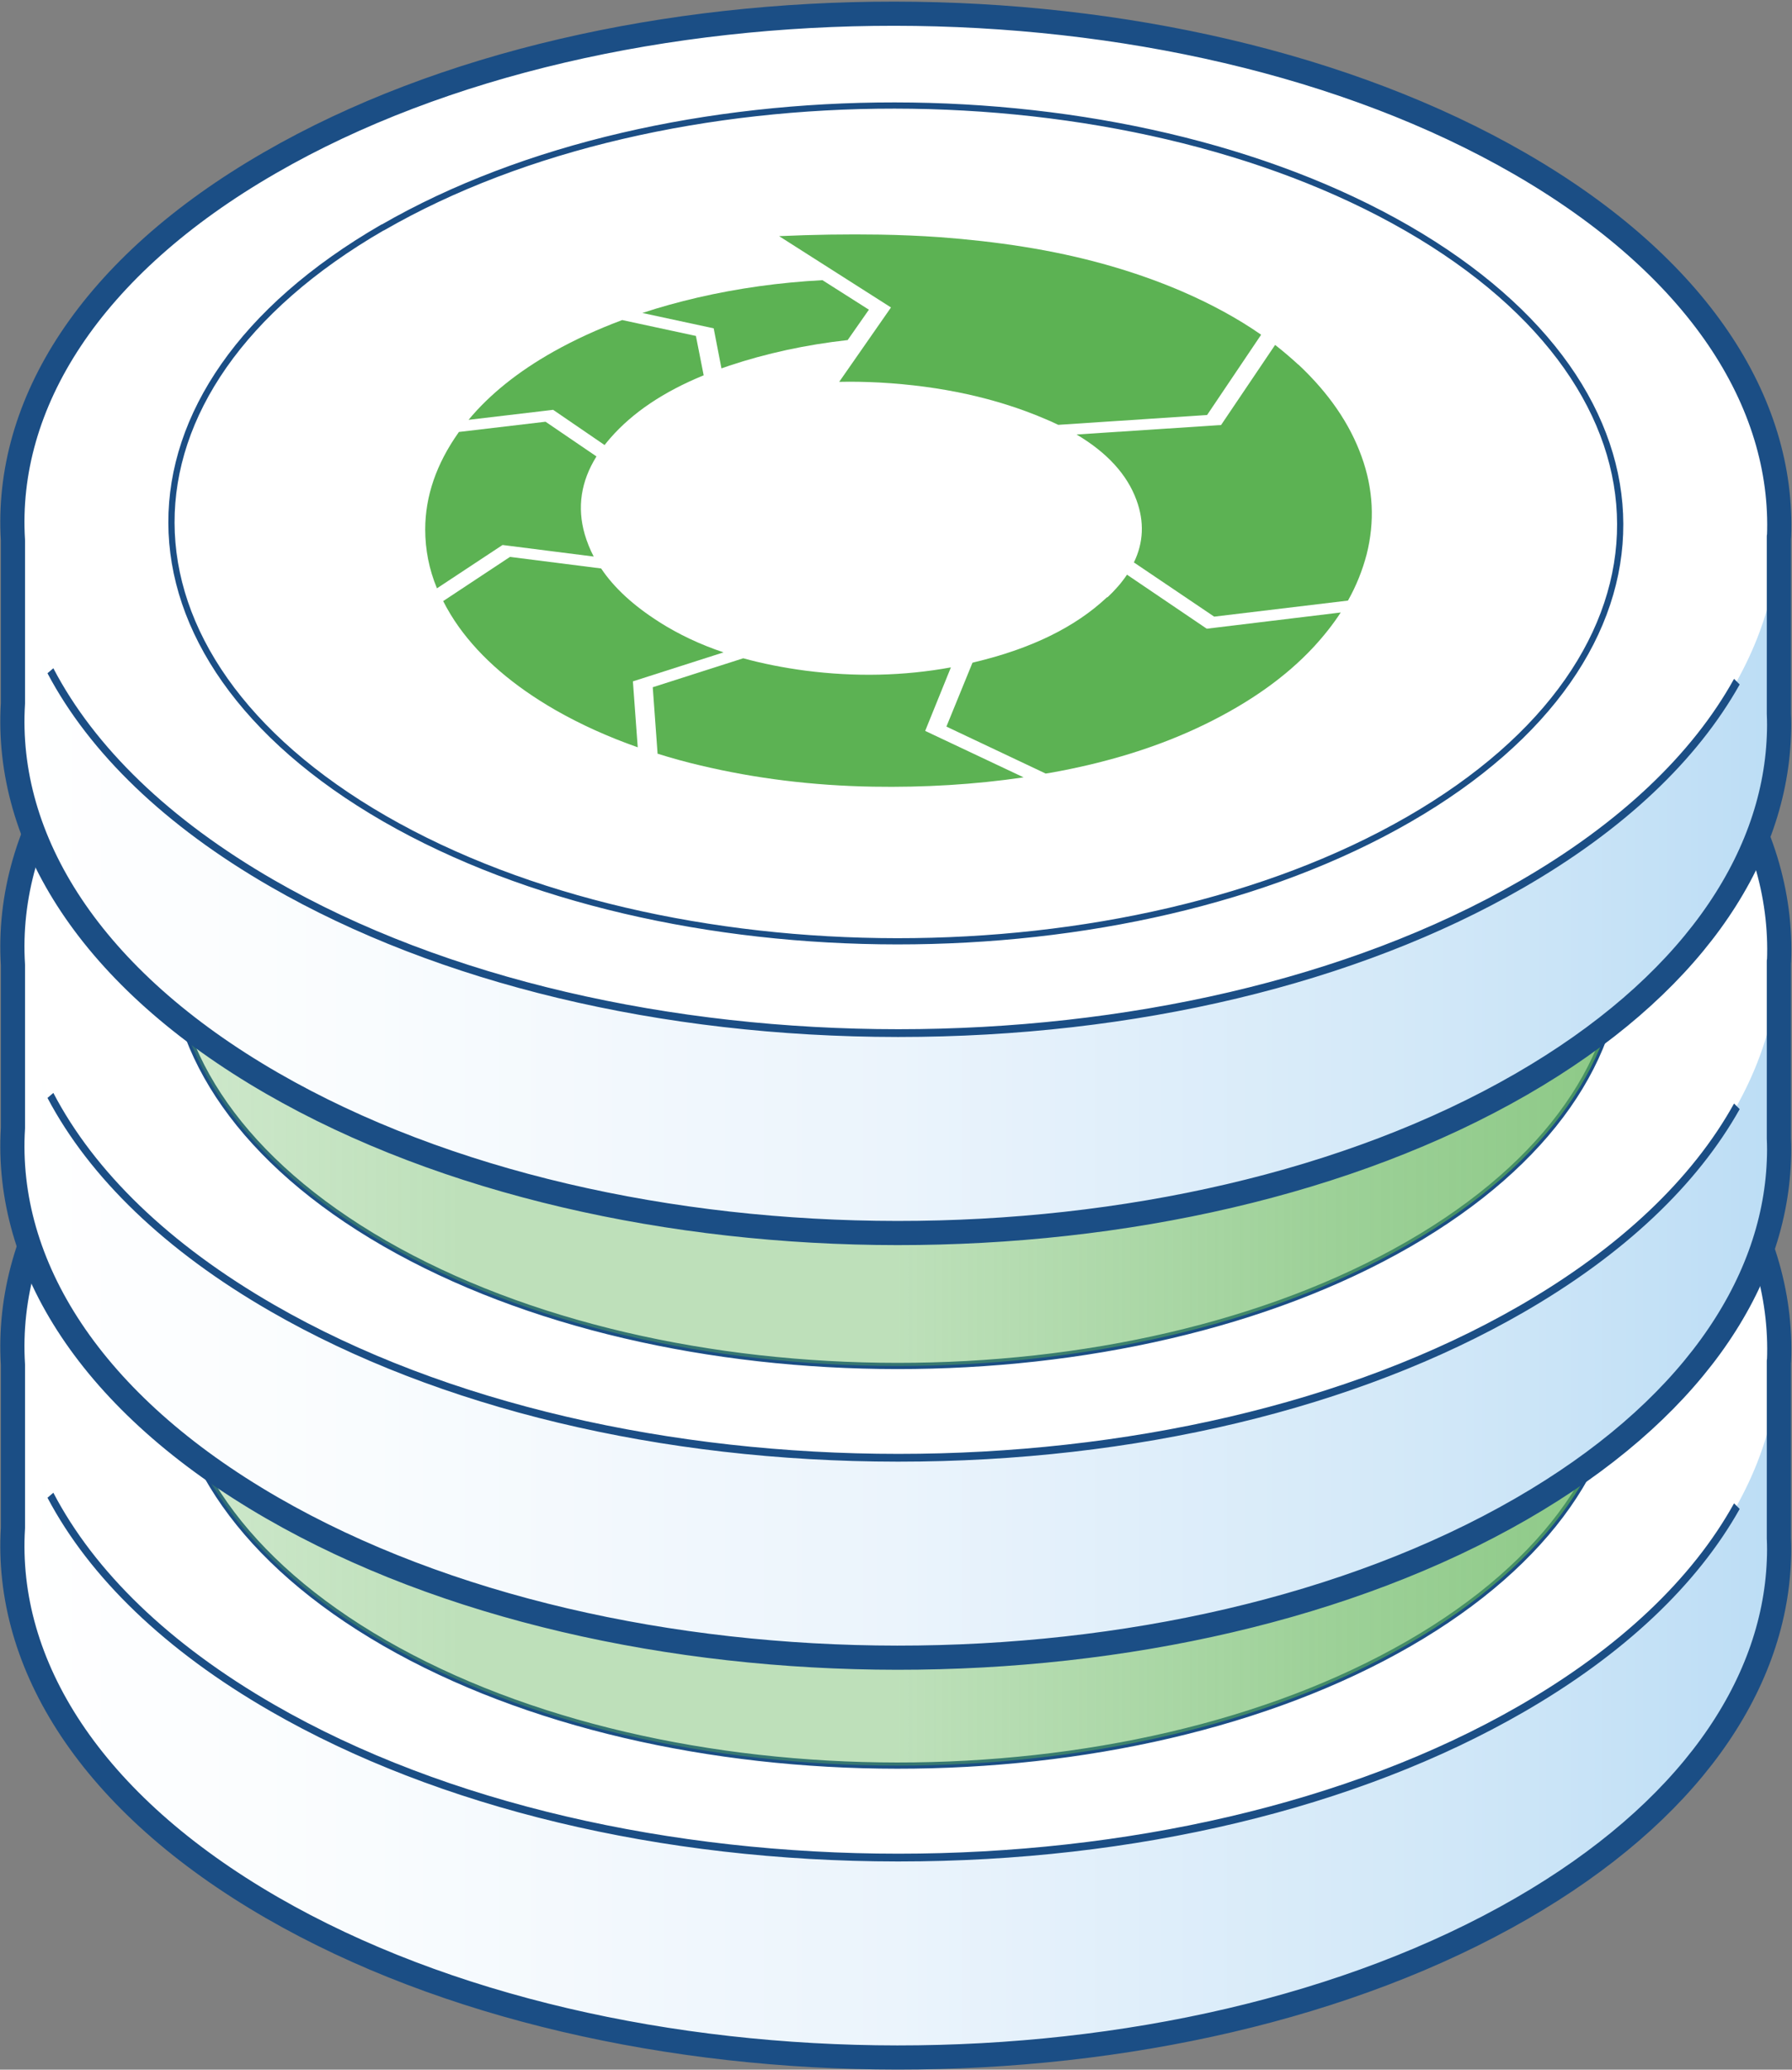 <?xml version="1.0" encoding="UTF-8"?><svg id="a" xmlns="http://www.w3.org/2000/svg" xmlns:xlink="http://www.w3.org/1999/xlink" viewBox="0 0 1038 1198.9"><rect x="0" y="0" width="1038" height="1198.9" fill="#808080" stroke="none"/><defs><style>.g{stroke-width:3.6px;}.g,.h,.i,.j,.k,.l,.m,.n{fill-rule:evenodd;}.g,.n{fill:none;stroke:#1b4e85;stroke-linecap:round;stroke-linejoin:round;}.h{fill:#fff;}.o{fill:#1b4e85;}.i{fill:url(#c);}.p{fill:#5cb253;}.j{fill:url(#f);}.k{fill:url(#b);}.l{fill:url(#e);}.m{fill:url(#d);}.n{stroke-width:14px;}</style><linearGradient id="b" x1="7.2" y1="896.5" x2="1030.6" y2="896.5" gradientTransform="matrix(1, 0, 0, 1, 0, 0)" gradientUnits="userSpaceOnUse"><stop offset="0" stop-color="#fff"/><stop offset=".2" stop-color="#f9fcfe"/><stop offset=".5" stop-color="#ebf4fc"/><stop offset=".8" stop-color="#d2e8f8"/><stop offset="1" stop-color="#bcddf5"/></linearGradient><linearGradient id="c" x1="99.3" y1="780.8" x2="938.4" y2="780.8" gradientTransform="matrix(1, 0, 0, 1, 0, 0)" gradientUnits="userSpaceOnUse"><stop offset="0" stop-color="#5cb253" stop-opacity=".3"/><stop offset=".2" stop-color="#5cb253" stop-opacity=".4"/><stop offset=".5" stop-color="#5cb253" stop-opacity=".4"/><stop offset=".8" stop-color="#5cb253" stop-opacity=".6"/><stop offset="1" stop-color="#5cb253" stop-opacity=".7"/></linearGradient><linearGradient id="d" y1="665" y2="665" xlink:href="#b"/><linearGradient id="e" y1="549.2" y2="549.2" xlink:href="#c"/><linearGradient id="f" y1="419" y2="419" xlink:href="#b"/></defs><path d="M1030.5,904.2c.2-4.4,.2-8.7,0-13.1v-111.8h-42.3c-25-33.2-61-64.2-108-91.4-200.2-115.5-524.2-115.7-723.7-.5-47.2,27.2-83.2,58.5-108,91.9H7.5v105.7c-4.9,79.3,45.1,159.5,150.1,220.1,200.2,115.5,524.2,115.7,723.7,.5,96.5-55.7,146.2-128.3,149.1-201.4h0Z" style="fill:url(#b); fill-rule:evenodd;"/><path d="M156.4,571.7c199.5-115.2,523.5-114.9,723.7,.5,200.2,115.5,200.7,302.5,1.2,417.7-199.5,115.2-523.5,114.9-723.7-.5-200.2-115.5-200.7-302.5-1.2-417.7Z" style="fill:#fff; fill-rule:evenodd;"/><path d="M1004.4,870.9c-24.2,43.7-66.3,83.7-124.2,117.1-99.1,57.2-229.4,85.8-359.8,85.8-130.9,0-261.9-28.8-361.7-86.4-60.5-34.9-103.9-76.9-127.8-122.7-1.1,1-2.3,1.9-3.4,2.9,24.4,46.2,68.2,88.5,129.1,123.6,97.1,56,226.1,87,363.2,87.1h.7c136.8,0,265.3-30.7,362-86.5,58.1-33.5,100.5-73.7,125.2-117.7-1.1-1.1-2.1-2.1-3.2-3.2Z" style="fill:#1b4e85;"/><path d="M1030.5,788.4c3.1-78-47-156.6-150.3-216.2-200.2-115.5-524.2-115.7-723.7-.5C52.2,631.8,2.6,711.6,7.5,790.6v94.4c-4.9,79.3,45.1,159.5,150.1,220.1,200.2,115.5,524.2,115.7,723.7,.5,96.5-55.7,146.2-128.3,149.1-201.4h0c.2-4.4,.2-8.8,0-13.1v-102.7Z" style="fill:none; fill-rule:evenodd; stroke:#1b4e85; stroke-linecap:round; stroke-linejoin:round; stroke-width:14px;"/><path d="M221.7,609.3c163.6-94.4,429.2-94.2,593.4,.4,164.1,94.7,164.6,248,1,342.4-163.6,94.4-429.2,94.2-593.4-.4-164.1-94.7-164.6-248-1-342.5Z" style="fill:none; fill-rule:evenodd; stroke:#1b4e85; stroke-linecap:round; stroke-linejoin:round; stroke-width:3.6px;"/><path d="M221.7,609.3c163.6-94.4,429.2-94.2,593.4,.4,164.1,94.7,164.6,248,1,342.4-163.6,94.4-429.2,94.2-593.4-.4-164.1-94.7-164.6-248-1-342.5Z" style="fill:url(#c); fill-rule:evenodd;"/><path d="M1030.5,672.7c.2-4.4,.2-8.7,0-13.1v-111.8h-42.3c-25-33.2-61-64.2-108-91.4-200.2-115.5-524.2-115.7-723.7-.5-47.2,27.2-83.2,58.5-108,91.9H7.5v105.7c-4.9,79.3,45.1,159.5,150.1,220.1,200.2,115.5,524.2,115.7,723.7,.5,96.5-55.7,146.2-128.3,149.1-201.4h0Z" style="fill:url(#d); fill-rule:evenodd;"/><path d="M156.4,340.1c199.5-115.2,523.5-114.9,723.7,.5,200.2,115.5,200.7,302.5,1.2,417.7-199.5,115.2-523.5,114.9-723.7-.5-200.2-115.5-200.7-302.5-1.2-417.7Z" style="fill:#fff; fill-rule:evenodd;"/><path d="M1004.4,639.3c-24.2,43.7-66.3,83.7-124.2,117.1-99.1,57.2-229.4,85.8-359.8,85.8-130.9,0-261.9-28.8-361.7-86.4-60.5-34.9-103.9-76.9-127.8-122.7-1.1,1-2.3,1.9-3.4,2.9,24.4,46.2,68.2,88.5,129.1,123.6,97.1,56,226.1,87,363.2,87.1h.7c136.8,0,265.3-30.7,362-86.5,58.1-33.5,100.5-73.7,125.2-117.7-1.1-1.1-2.1-2.1-3.2-3.2Z" style="fill:#1b4e85;"/><path d="M1030.5,556.9c3.1-78-47-156.6-150.3-216.2-200.2-115.5-524.2-115.7-723.7-.5C52.2,400.3,2.6,480.1,7.5,559v94.4c-4.9,79.3,45.1,159.5,150.1,220.1,200.2,115.5,524.2,115.7,723.7,.5,96.5-55.7,146.2-128.3,149.1-201.4h0c.2-4.4,.2-8.8,0-13.1v-102.7Z" style="fill:none; fill-rule:evenodd; stroke:#1b4e85; stroke-linecap:round; stroke-linejoin:round; stroke-width:14px;"/><path d="M221.7,377.8c163.6-94.4,429.2-94.2,593.4,.4,164.1,94.7,164.6,248,1,342.4-163.6,94.4-429.2,94.2-593.4-.4-164.1-94.7-164.6-248-1-342.5Z" style="fill:none; fill-rule:evenodd; stroke:#1b4e85; stroke-linecap:round; stroke-linejoin:round; stroke-width:3.6px;"/><path d="M221.7,377.8c163.6-94.4,429.2-94.2,593.4,.4,164.1,94.7,164.6,248,1,342.4-163.6,94.4-429.2,94.2-593.4-.4-164.1-94.7-164.6-248-1-342.5Z" style="fill:url(#e); fill-rule:evenodd;"/><path d="M1030.5,426.6c.2-4.4,.2-8.7,0-13.1v-111.8h-42.3c-25-33.2-61-64.2-108-91.4-200.2-115.5-524.2-115.7-723.7-.5-47.2,27.2-83.2,58.5-108,91.9H7.5v105.7c-4.9,79.3,45.1,159.5,150.1,220.1,200.2,115.5,524.2,115.7,723.7,.5,96.5-55.7,146.2-128.3,149.1-201.4h0Z" style="fill:url(#f); fill-rule:evenodd;"/><path d="M156.4,94.1c199.5-115.2,523.5-114.9,723.7,.5,200.2,115.5,200.7,302.5,1.2,417.7-199.5,115.2-523.5,114.9-723.7-.5-200.2-115.5-200.7-302.5-1.2-417.7Z" style="fill:#fff; fill-rule:evenodd;"/><path d="M1004.4,393.3c-24.2,43.7-66.3,83.7-124.2,117.1-99.1,57.2-229.4,85.8-359.8,85.8-130.9,0-261.9-28.8-361.7-86.4-60.5-34.9-103.9-76.9-127.8-122.7-1.1,1-2.3,1.9-3.4,2.9,24.4,46.2,68.2,88.5,129.1,123.6,97.1,56,226.1,87,363.2,87.1h.7c136.8,0,265.3-30.7,362-86.5,58.1-33.5,100.5-73.7,125.2-117.7-1.1-1.1-2.1-2.1-3.2-3.2Z" style="fill:#1b4e85;"/><path d="M1030.5,310.9c3.1-78-47-156.6-150.3-216.2-200.2-115.5-524.2-115.7-723.7-.5C52.2,154.3,2.6,234.1,7.5,313v94.4c-4.9,79.3,45.1,159.5,150.1,220.1,200.2,115.5,524.2,115.7,723.7,.5,96.5-55.7,146.2-128.3,149.1-201.4h0c.2-4.4,.2-8.8,0-13.1v-102.7Z" style="fill:none; fill-rule:evenodd; stroke:#1b4e85; stroke-linecap:round; stroke-linejoin:round; stroke-width:14px;"/><path d="M221.7,131.8c163.6-94.4,429.2-94.2,593.4,.4,164.1,94.7,164.6,248,1,342.4-163.6,94.4-429.2,94.2-593.4-.4-164.1-94.7-164.6-248-1-342.5Z" style="fill:none; fill-rule:evenodd; stroke:#1b4e85; stroke-linecap:round; stroke-linejoin:round; stroke-width:3.6px;"/><path d="M699.2,240.4l31.3-46.5c-13.5-9.4-28.9-17.8-46.3-25.3-27.6-11.8-58.1-20.4-91.6-25.7-15.8-2.5-31.9-4.3-48.1-5.5-11.5-.8-23.1-1.3-34.8-1.5-19.4-.3-38.9,0-58.4,.9l64.8,41.3-30,43.1c7.7-.2,15.5,0,23.6,.4,35.5,2,67.4,9,95.5,21,2.7,1.1,5.3,2.3,7.8,3.5l86.2-5.7Z" style="fill:#5cb253;"/><path d="M404,172.4c-11.1,2.6-21.7,5.5-31.9,8.9l41.3,8.9,4.5,23.2c1.5-.5,3.1-1.1,4.6-1.6,21.4-7.1,44.2-12.1,68.5-14.8l12.3-17.6-26.9-17.1c-24.8,1.3-49,4.7-72.4,10.1Z" style="fill:#5cb253;"/><path d="M403.1,194.6l-42.7-9.2c-14.2,5.3-27.5,11.4-39.8,18.3-20.6,11.6-37,24.8-49.2,39.5l49-5.8,29.8,20.4c1-1.3,2.1-2.6,3.3-4,12.9-14.8,30.9-26.9,54.1-36.4l-4.5-22.8Z" style="fill:#5cb253;"/><path d="M641.4,346.1c4.6-4.3,8.4-8.7,11.4-13.2l46.2,31.3,77.6-9.4c-4.4,6.8-9.7,13.5-15.8,20.1-16,17.2-37,32.1-63.1,44.8-26.5,12.9-56.5,22.2-90,28.1l-2,.3-57.5-27.2,15.1-37,1.1-.3c32.9-7.8,58.6-20.4,76.9-37.7Z" style="fill:#5cb253;"/><path d="M752,211.2c-4.2-3.9-8.7-7.7-13.4-11.4l-31.3,46.4-83.7,5.5c17.7,10.5,29.3,23.2,34.7,38,4.6,12.5,4.1,24.6-1.5,36.1l46.5,31.4,77.5-9.3c4.9-8.7,8.4-17.6,10.8-26.7,4.8-19,3.9-37.9-2.9-56.7-6.8-19-19-36.8-36.7-53.4Z" style="fill:#5cb253;"/><path d="M266,250.2l50-5.9,29.5,20.1c-9,14.4-11.3,29.5-6.8,45.1,1.3,4.4,3,8.7,5.2,12.9l-52.8-6.7-38,25.1c-4.6-11.1-6.8-22.5-6.8-34.1,0-19.3,6.5-38,19.2-56,.1-.2,.2-.4,.4-.5Z" style="fill:#5cb253;"/><path d="M381.7,360.2c-14.8-9.4-26-19.7-33.5-30.9l-52.8-6.7-38.7,25.6c2.6,5.1,5.6,10.1,9.1,15,13,18.1,31.6,34.1,55.9,48.1,14.5,8.3,30.4,15.5,47.7,21.6l-2.8-38.2,52.5-16.8c-13.7-4.6-26.1-10.5-37.3-17.6Z" style="fill:#5cb253;"/><path d="M430.4,381.3c11.3,3.1,23.4,5.5,36.2,7.2,28.8,3.7,56.8,3.1,84.2-1.9l-14.9,36.8,57,26.9c-28.5,4.2-57.6,5.9-87.3,5.4-34.7-.6-68-4.7-99.9-12.3-8.6-2-16.8-4.3-24.8-6.8l-2.8-38.5,52.5-16.8Z" style="fill:#5cb253;"/></svg>